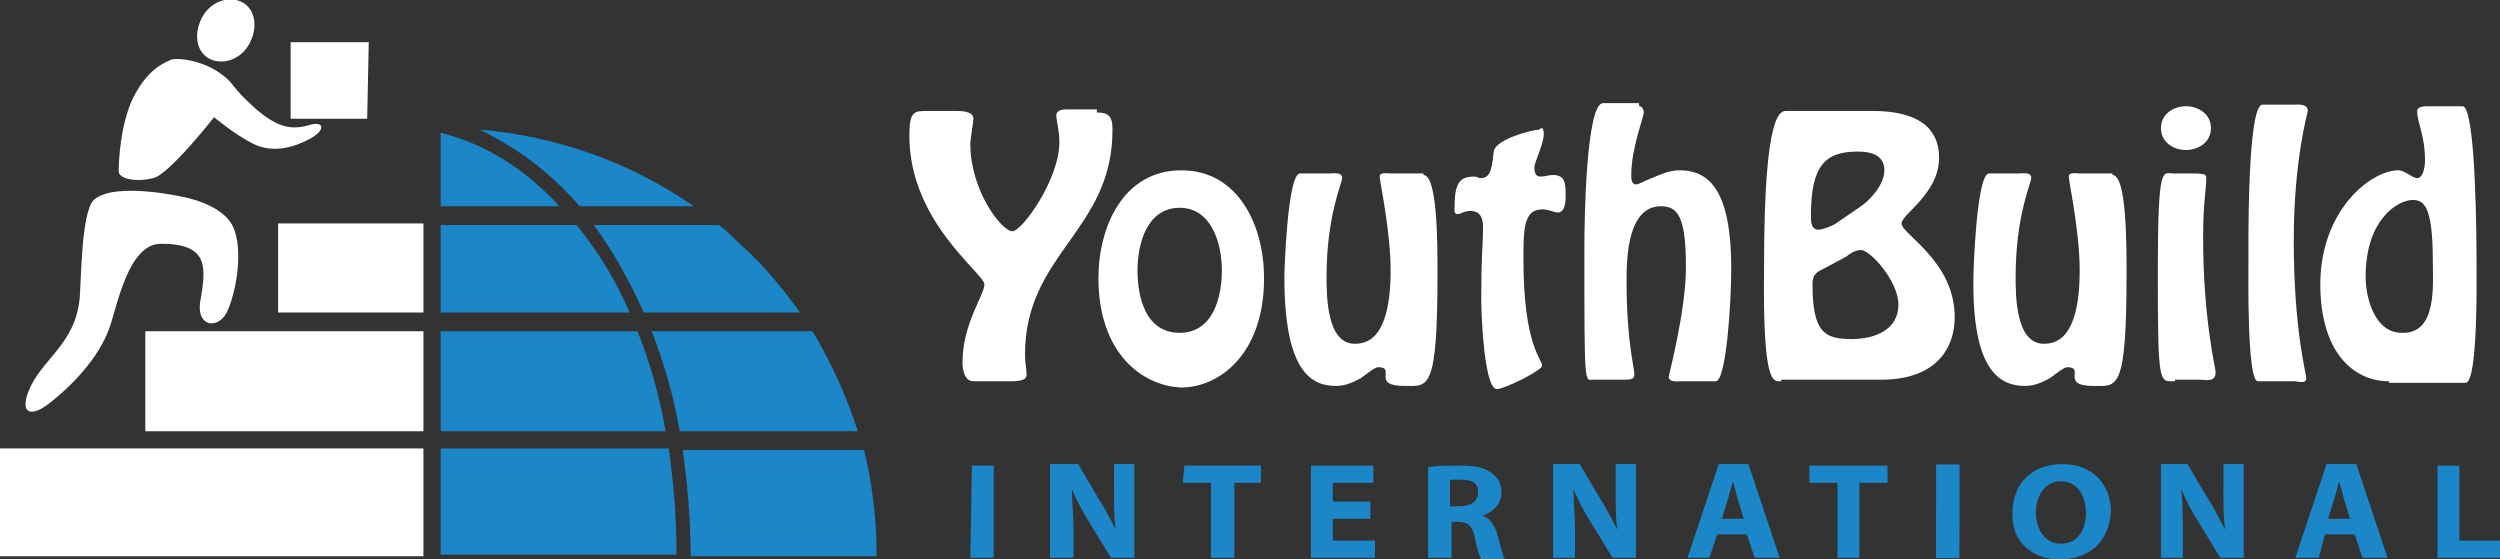 <?xml version="1.0" encoding="utf-8"?>
<!-- Generator: Adobe Illustrator 17.1.0, SVG Export Plug-In . SVG Version: 6.00 Build 0)  -->
<!DOCTYPE svg PUBLIC "-//W3C//DTD SVG 1.1//EN" "http://www.w3.org/Graphics/SVG/1.1/DTD/svg11.dtd">
<svg version="1.1" id="Layer_1" xmlns="http://www.w3.org/2000/svg" xmlns:xlink="http://www.w3.org/1999/xlink" x="0px" y="0px"
	 width="160px" height="35.8px" viewBox="0 0 160 35.8" enable-background="new 0 0 160 35.8" xml:space="preserve">
<rect x="0" y="0" width="160" height="35.8" fill="#333333" stroke="none"/>
<g>
	<polygon fill-rule="evenodd" clip-rule="evenodd" fill="#1B86C8" points="63.6,29.8 63.6,35.7 62.1,35.7 62.2,29.8 	"/>
	<path fill-rule="evenodd" clip-rule="evenodd" fill="#1B86C8" d="M67.2,35.7l0-6H69l1.3,2.2c0.4,0.6,0.8,1.4,1.1,2h0
		c-0.1-0.8-0.1-1.6-0.1-2.5l0-1.7h1.3l0,6h-1.5l-1.4-2.3c-0.4-0.6-0.8-1.4-1.1-2.1h0c0,0.8,0.1,1.6,0.1,2.6l0,1.8H67.2z"/>
	<polygon fill-rule="evenodd" clip-rule="evenodd" fill="#1B86C8" points="77.5,30.9 75.7,30.9 75.8,29.8 80.7,29.8 80.7,30.9 
		79,30.9 79,35.7 77.5,35.7 	"/>
	<polygon fill-rule="evenodd" clip-rule="evenodd" fill="#1B86C8" points="87.7,33.2 85.3,33.2 85.3,34.6 88,34.6 88,35.7 
		83.9,35.7 83.9,29.8 87.9,29.8 87.9,30.9 85.3,30.9 85.3,32.1 87.7,32.1 	"/>
	<path fill-rule="evenodd" clip-rule="evenodd" fill="#1B86C8" d="M92.8,32.4h0.6c0.7,0,1.2-0.3,1.2-0.9s-0.4-0.8-1.1-0.8
		c-0.4,0-0.6,0-0.7,0L92.8,32.4z M91.4,29.9c0.5-0.1,1.2-0.1,2-0.1c1,0,1.6,0.1,2.1,0.5c0.4,0.3,0.6,0.7,0.6,1.2
		c0,0.8-0.6,1.3-1.2,1.5v0c0.5,0.2,0.7,0.6,0.9,1.1c0.2,0.7,0.4,1.5,0.5,1.7h-1.5c-0.1-0.2-0.3-0.7-0.4-1.4c-0.2-0.8-0.5-1-1.1-1
		h-0.4v2.3h-1.5L91.4,29.9z"/>
	<path fill-rule="evenodd" clip-rule="evenodd" fill="#1B86C8" d="M99.4,35.7l0-6h1.7l1.3,2.2c0.4,0.6,0.8,1.4,1.1,2h0
		c-0.1-0.8-0.1-1.6-0.1-2.5v-1.7h1.3l0,6h-1.5l-1.4-2.3c-0.4-0.6-0.8-1.4-1.1-2.1h0c0,0.8,0.1,1.6,0.1,2.6v1.8H99.4z"/>
	<path fill-rule="evenodd" clip-rule="evenodd" fill="#1B86C8" d="M111.6,33.2l-0.4-1.3c-0.1-0.4-0.2-0.8-0.3-1.1h0
		c-0.1,0.4-0.2,0.8-0.3,1.1l-0.4,1.3H111.6z M109.9,34.2l-0.5,1.5H108l2-6h1.9l2,6h-1.6l-0.5-1.5H109.9z"/>
	<polygon fill-rule="evenodd" clip-rule="evenodd" fill="#1B86C8" points="117.6,30.9 115.8,30.9 115.8,29.8 120.8,29.8 120.8,30.9 
		119,30.9 119,35.7 117.6,35.7 	"/>
	
		<rect x="121.7" y="32" transform="matrix(1.680687e-03 -1 1 1.680687e-03 91.699 157.367)" fill-rule="evenodd" clip-rule="evenodd" fill="#1B86C8" width="6" height="1.5"/>
	<path fill-rule="evenodd" clip-rule="evenodd" fill="#1B86C8" d="M131.9,34.8c1,0,1.6-0.8,1.6-2c0-1.1-0.6-2-1.6-2
		c-1,0-1.6,0.9-1.6,2C130.3,33.9,130.9,34.8,131.9,34.8L131.9,34.8z M131.8,35.8c-1.9,0-3.1-1.3-3-3c0-1.8,1.2-3.1,3.2-3.1
		c2,0,3.1,1.4,3.1,3C135,34.7,133.7,35.8,131.8,35.8L131.8,35.8z"/>
	<path fill-rule="evenodd" clip-rule="evenodd" fill="#1B86C8" d="M138.3,35.7v-6h1.7l1.3,2.2c0.4,0.6,0.8,1.4,1.1,2h0
		c-0.1-0.8-0.1-1.6-0.1-2.5l0-1.7h1.3v6h-1.5l-1.4-2.3c-0.4-0.6-0.8-1.4-1.1-2.1h0c0.1,0.8,0.1,1.6,0.1,2.6v1.8H138.3z"/>
	<path fill-rule="evenodd" clip-rule="evenodd" fill="#1B86C8" d="M150.4,33.2l-0.4-1.3c-0.1-0.4-0.2-0.8-0.3-1.1h0
		c-0.1,0.4-0.2,0.8-0.3,1.1l-0.4,1.3H150.4z M148.8,34.2l-0.4,1.5h-1.5l2-6h1.9l2,6h-1.6l-0.5-1.5H148.8z"/>
	<polygon fill-rule="evenodd" clip-rule="evenodd" fill="#1B86C8" points="156,29.8 157.4,29.8 157.4,34.6 160,34.6 160,35.7 
		156,35.7 	"/>
	<path fill="#1B86C8" d="M54.9,27.6c-0.7-2.2-1.7-4.4-2.9-6.4H41.7c0.8,2,1.4,4.1,1.8,6.4H54.9z"/>
	<path fill="#1B86C8" d="M28.2,21.2l0,6.4h14.4c-0.4-2.3-1-4.4-1.8-6.4H28.2z"/>
	<path fill="#1B86C8" d="M51.2,20c-1-1.4-2-2.6-3.2-3.8c-0.7-0.6-1.3-1.3-2-1.8H38c1.2,1.6,2.3,3.6,3.2,5.6H51.2z"/>
	<path fill="#1B86C8" d="M28.2,14.4l0,5.6h12.1c-0.9-2.1-2.1-4-3.4-5.6H28.2z"/>
	<path fill="#1B86C8" d="M28.2,8.5L28.2,8.5l0,4.7h7.6C33.7,10.9,31.1,9.2,28.2,8.5z"/>
	<path fill="#1B86C8" d="M37.1,13.2h7.3c-4-2.8-8.8-4.5-13.7-4.9C33,9.4,35.2,11,37.1,13.2z"/>
	<path fill="#1B86C8" d="M56.1,35.6v-0.2c0-2.3-0.3-4.5-0.8-6.6H43.7c0.3,2.2,0.5,4.5,0.5,6.8h11.6H56.1z"/>
	<path fill="#1B86C8" d="M28.2,28.7l0,6.6v0.2h0.2h14.9c0-2.4-0.2-4.7-0.5-6.8H28.2z"/>
	<polygon fill="#FFFFFF" points="18.6,7.6 23.5,7.6 23.6,2.7 18.6,2.7 	"/>
	<path fill="#FFFFFF" d="M15.9,2.9c-0.6,1-1.8,1.3-2.6,0.8C12.5,3.2,12.4,2,13,1s1.8-1.3,2.6-0.8C16.4,0.7,16.5,1.9,15.9,2.9z"/>
	<path fill="#FFFFFF" d="M8.5,6.3C7.7,8,7.6,10.3,7.6,10.9c-0.1,0.5,1,0.8,2.2,0.5c1-0.2,3.9-3.9,3.9-3.9s1.3,1.1,2.5,1.7
		c1,0.5,2.2,0.4,3.4-0.2c1.3-0.6,1.2-1.3,0.2-1c-1.3,0.4-2.2,0-3.4-1c-1.1-1-1.2-1.2-1.7-1.8c-1.3-1.3-3.1-1.5-3.7-1.4
		C10.6,4,9.5,4.3,8.5,6.3z"/>
	<path fill="#FFFFFF" d="M11.7,12.6c0,0,2.3,0.4,3.1,1.7c0.8,1.3,0.4,4.1-0.2,5.5c-0.5,1.3-2,1.2-1.8-0.4c0.4-2.3,0.6-3.8-2.5-3.8
		c-2.1,0-2.8,4-3.3,5.4c-0.9,2.5-3.4,4.5-4.1,5c-0.9,0.6-1.6,0.5-1.1-0.9c0.8-2.1,3-3,3.3-6c0.1-1.2,0.1-5.5,0.9-6.3
		C7.3,11.6,11.7,12.6,11.7,12.6z"/>
	<polygon fill="#FFFFFF" points="9.3,27.6 27.1,27.6 27.1,21.2 9.3,21.2 	"/>
	<polygon fill="#FFFFFF" points="17.8,20 27.1,20 27.1,14.3 17.8,14.3 	"/>
	<polygon fill="#FFFFFF" points="27.1,35.6 0,35.6 0,28.7 27.1,28.7 	"/>
	<path fill-rule="evenodd" clip-rule="evenodd" fill="#FFFFFF" d="M70.2,7.2c0.8,0,1,0.3,1,1.1c0,6.5-5.6,7.9-5.6,14.4
		c0,0.5,0.1,0.9,0.1,1.3c0,0.4-0.7,0.4-1,0.4h-2.4c-0.6,0-0.7-0.8-0.7-1.2c0-2.5,1.4-4.3,1.4-5c0-0.7-4.8-4-4.8-9.5
		c0-1.6,0.3-1.6,1.2-1.6h1.7c0.4,0,1.2,0,1.2,0.5c0,0.2-0.2,1.3-0.2,1.6c0,3,2,5.6,2.7,5.6c0.6,0,3-3.3,3-5.7c0-0.7-0.2-1.5-0.2-1.7
		c0-0.4,0.5-0.4,0.8-0.4H70.2z"/>
	<path fill-rule="evenodd" clip-rule="evenodd" fill="#FFFFFF" d="M78.2,17.3c0-1.6-0.6-4-2.7-4s-2.7,2.3-2.7,4c0,1.7,0.5,4,2.7,4
		C77.7,21.3,78.2,18.9,78.2,17.3z M70.3,17.8c0-3.3,1.6-6.9,5.3-6.9c3.7,0,5.3,3.6,5.3,6.9c0,4.9-2.9,7-5.3,7
		C73.1,24.7,70.3,22.6,70.3,17.8z"/>
	<path fill-rule="evenodd" clip-rule="evenodd" fill="#FFFFFF" d="M91.1,11.2c0.9,0,0.9,4.4,0.9,6.3c0,7.6-0.6,7.2-2.1,7.2
		c-2.2,0-0.5-1.2-1.7-1.2c-0.2,0-0.7,0.4-1.1,0.7c-0.4,0.2-0.9,0.5-1.6,0.5c-1.7,0-3.3-1.1-3.3-7c0-0.4,0.2-6.6,1-6.6h1.9
		c0.3,0,0.8-0.1,0.8,0.3c0,0.3-1,2.4-1,6.3c0,1.2,0,4.3,1.8,4.3c0.7,0,2.3-0.2,2.3-4.7c0-2.5-0.7-5.7-0.7-6c0-0.3,0.5-0.2,0.7-0.2
		H91.1z"/>
	<path fill-rule="evenodd" clip-rule="evenodd" fill="#FFFFFF" d="M98.8,8.6c0,0.6-0.6,1.8-0.6,2.1c0,0.4,0.1,0.6,0.4,0.6
		c0.3,0,0.5-0.1,0.8-0.1c0.8,0,0.8,0.6,0.8,1.3c0,0.3,0,1.1-0.5,1.1c-0.2,0-0.6-0.2-1-0.2c-1.2,0-1.2,1.3-1.2,3.2
		c0,5.5,1.2,6.4,1.2,6.8c0,0.3-2.4,1.5-2.9,1.5c-0.8,0-1-4.6-1-5.8c0-2.6,0.1-3.5,0.1-3.9c0-0.6,0.2-1.7-0.8-1.7
		c-0.4,0-0.6,0.2-0.8,0.2c-0.3,0-0.2-0.3-0.2-0.6c0-1.6,0.5-1.8,1.3-1.8c0.1,0,0.2,0.1,0.4,0.1c0.7,0,0.7-1,0.8-1.7
		c0.1-0.8,2.5-1.4,2.9-1.4C98.7,8.1,98.8,8.2,98.8,8.6z"/>
	<path fill-rule="evenodd" clip-rule="evenodd" fill="#FFFFFF" d="M104.9,6.8c0.2,0,0.3,0.2,0.3,0.4c0,0.3-0.8,2.3-0.8,4
		c0,0.2,0,0.6,0.3,0.6c0.2,0,0.5-0.2,1-0.4c0.5-0.2,1.1-0.5,1.8-0.5c1.9,0,3.3,1.3,3.3,6.3c0,2-0.3,7.2-1,7.2h-2.2
		c-0.2,0-0.8,0.1-0.8-0.3c0-0.1,1.1-4.2,1.1-7c0-3.2-0.5-3.9-1.6-3.9c-2.1,0-2.2,3.2-2.2,4.7c0,4.1,0.5,5.5,0.5,6.1
		c0,0.3-0.4,0.3-0.6,0.3H102c-0.6,0-0.6,0.7-0.6-8.5c0-1.6,0.1-9.2,1.2-9.2H104.9z"/>
	<path fill-rule="evenodd" clip-rule="evenodd" fill="#FFFFFF" d="M116.9,17.1c-0.6,0.3-0.9,0.4-0.9,1.1c0,3.1,0.8,3.5,2.5,3.5
		c1.5,0,3-0.6,3-2.2c0-1.5-1.8-3.5-2.4-3.5c-0.3,0-0.7,0.2-0.9,0.4L116.9,17.1z M119.1,13.2c0.6-0.4,1.5-1.4,1.5-2.3
		c0-1-0.9-1.2-1.7-1.2c-2.1,0-3,0.9-3,4.1c0,0.4,0,0.9,0.5,0.9c0.2,0,0.8-0.2,1.1-0.4L119.1,13.2z M114,24.4c-0.5,0-1.2,0.4-1.1-7.4
		c0-10.2,1.1-9.9,1.5-9.9h5.4c3.7,0,4.3,1.7,4.3,3c0,2.3-2.4,3.6-2.4,4.2c0,0.7,3.4,2.4,3.4,6c0,2-1.2,4-4.7,4H114z"/>
	<path fill-rule="evenodd" clip-rule="evenodd" fill="#FFFFFF" d="M135.2,11.2c0.9,0,0.9,4.4,0.9,6.3c0,7.6-0.6,7.2-2.1,7.2
		c-2.2,0-0.5-1.2-1.7-1.2c-0.2,0-0.7,0.4-1.1,0.7c-0.4,0.2-0.9,0.5-1.6,0.5c-1.7,0-3.4-1.1-3.3-7c0-0.4,0.2-6.6,1-6.6h1.9
		c0.3,0,0.8-0.1,0.8,0.3c0,0.3-1,2.4-1,6.3c0,1.2,0,4.3,1.8,4.3c0.7,0,2.3-0.2,2.3-4.7c0-2.5-0.7-5.7-0.7-6c0-0.3,0.5-0.2,0.7-0.2
		H135.2z"/>
	<path fill-rule="evenodd" clip-rule="evenodd" fill="#FFFFFF" d="M138.3,8.2c0-0.9,0.8-1.4,1.6-1.4s1.6,0.5,1.6,1.4
		c0,0.9-0.8,1.4-1.6,1.4S138.3,9.1,138.3,8.2z M139.2,24.4c-1,0-1.1,0.4-1.1-6.9c0-7.1,0.3-6.4,1-6.4h1.2c0.9,0,0.9,0.1,0.9,0.3
		c0,0.8-0.2,1.5-0.2,3.8c0,5.2,0.8,8.4,0.8,8.6c0,0.7-0.6,0.5-1.1,0.5H139.2z"/>
	<path fill-rule="evenodd" clip-rule="evenodd" fill="#FFFFFF" d="M144.5,24.4c-0.7,0-0.6-6.9-0.6-7.4c0-1-0.1-10.3,0.9-10.3h2
		c0.2,0,0.9-0.1,0.9,0.4c0,0.1-0.9,3.1-0.9,8.3c0,5.7,0.8,8.5,0.8,8.8c0,0.4-0.5,0.2-0.8,0.2H144.5z"/>
	<path fill-rule="evenodd" clip-rule="evenodd" fill="#FFFFFF" d="M155.7,16.7c0-3.6-0.6-3.9-1.3-3.9c-0.9,0-3,1.2-3,4.9
		c0,1.4,0.6,3.6,2.3,3.6C156,21.4,155.7,18.2,155.7,16.7z M152.9,24.4c-2.4,0-4.4-2-4.4-6.2c0-4.7,3.2-7.3,5-7.3
		c0.4,0,0.9,0.5,1.2,0.5c0.4,0,0.5-0.8,0.5-1.1c0-1.7-0.5-2.4-0.5-3.2c0-0.3,0.5-0.3,0.7-0.3h2.2c0.9,0,0.9,9.3,0.9,10.3
		c0,0.5,0.1,7.4-0.7,7.4H152.9z"/>
</g>
</svg>
